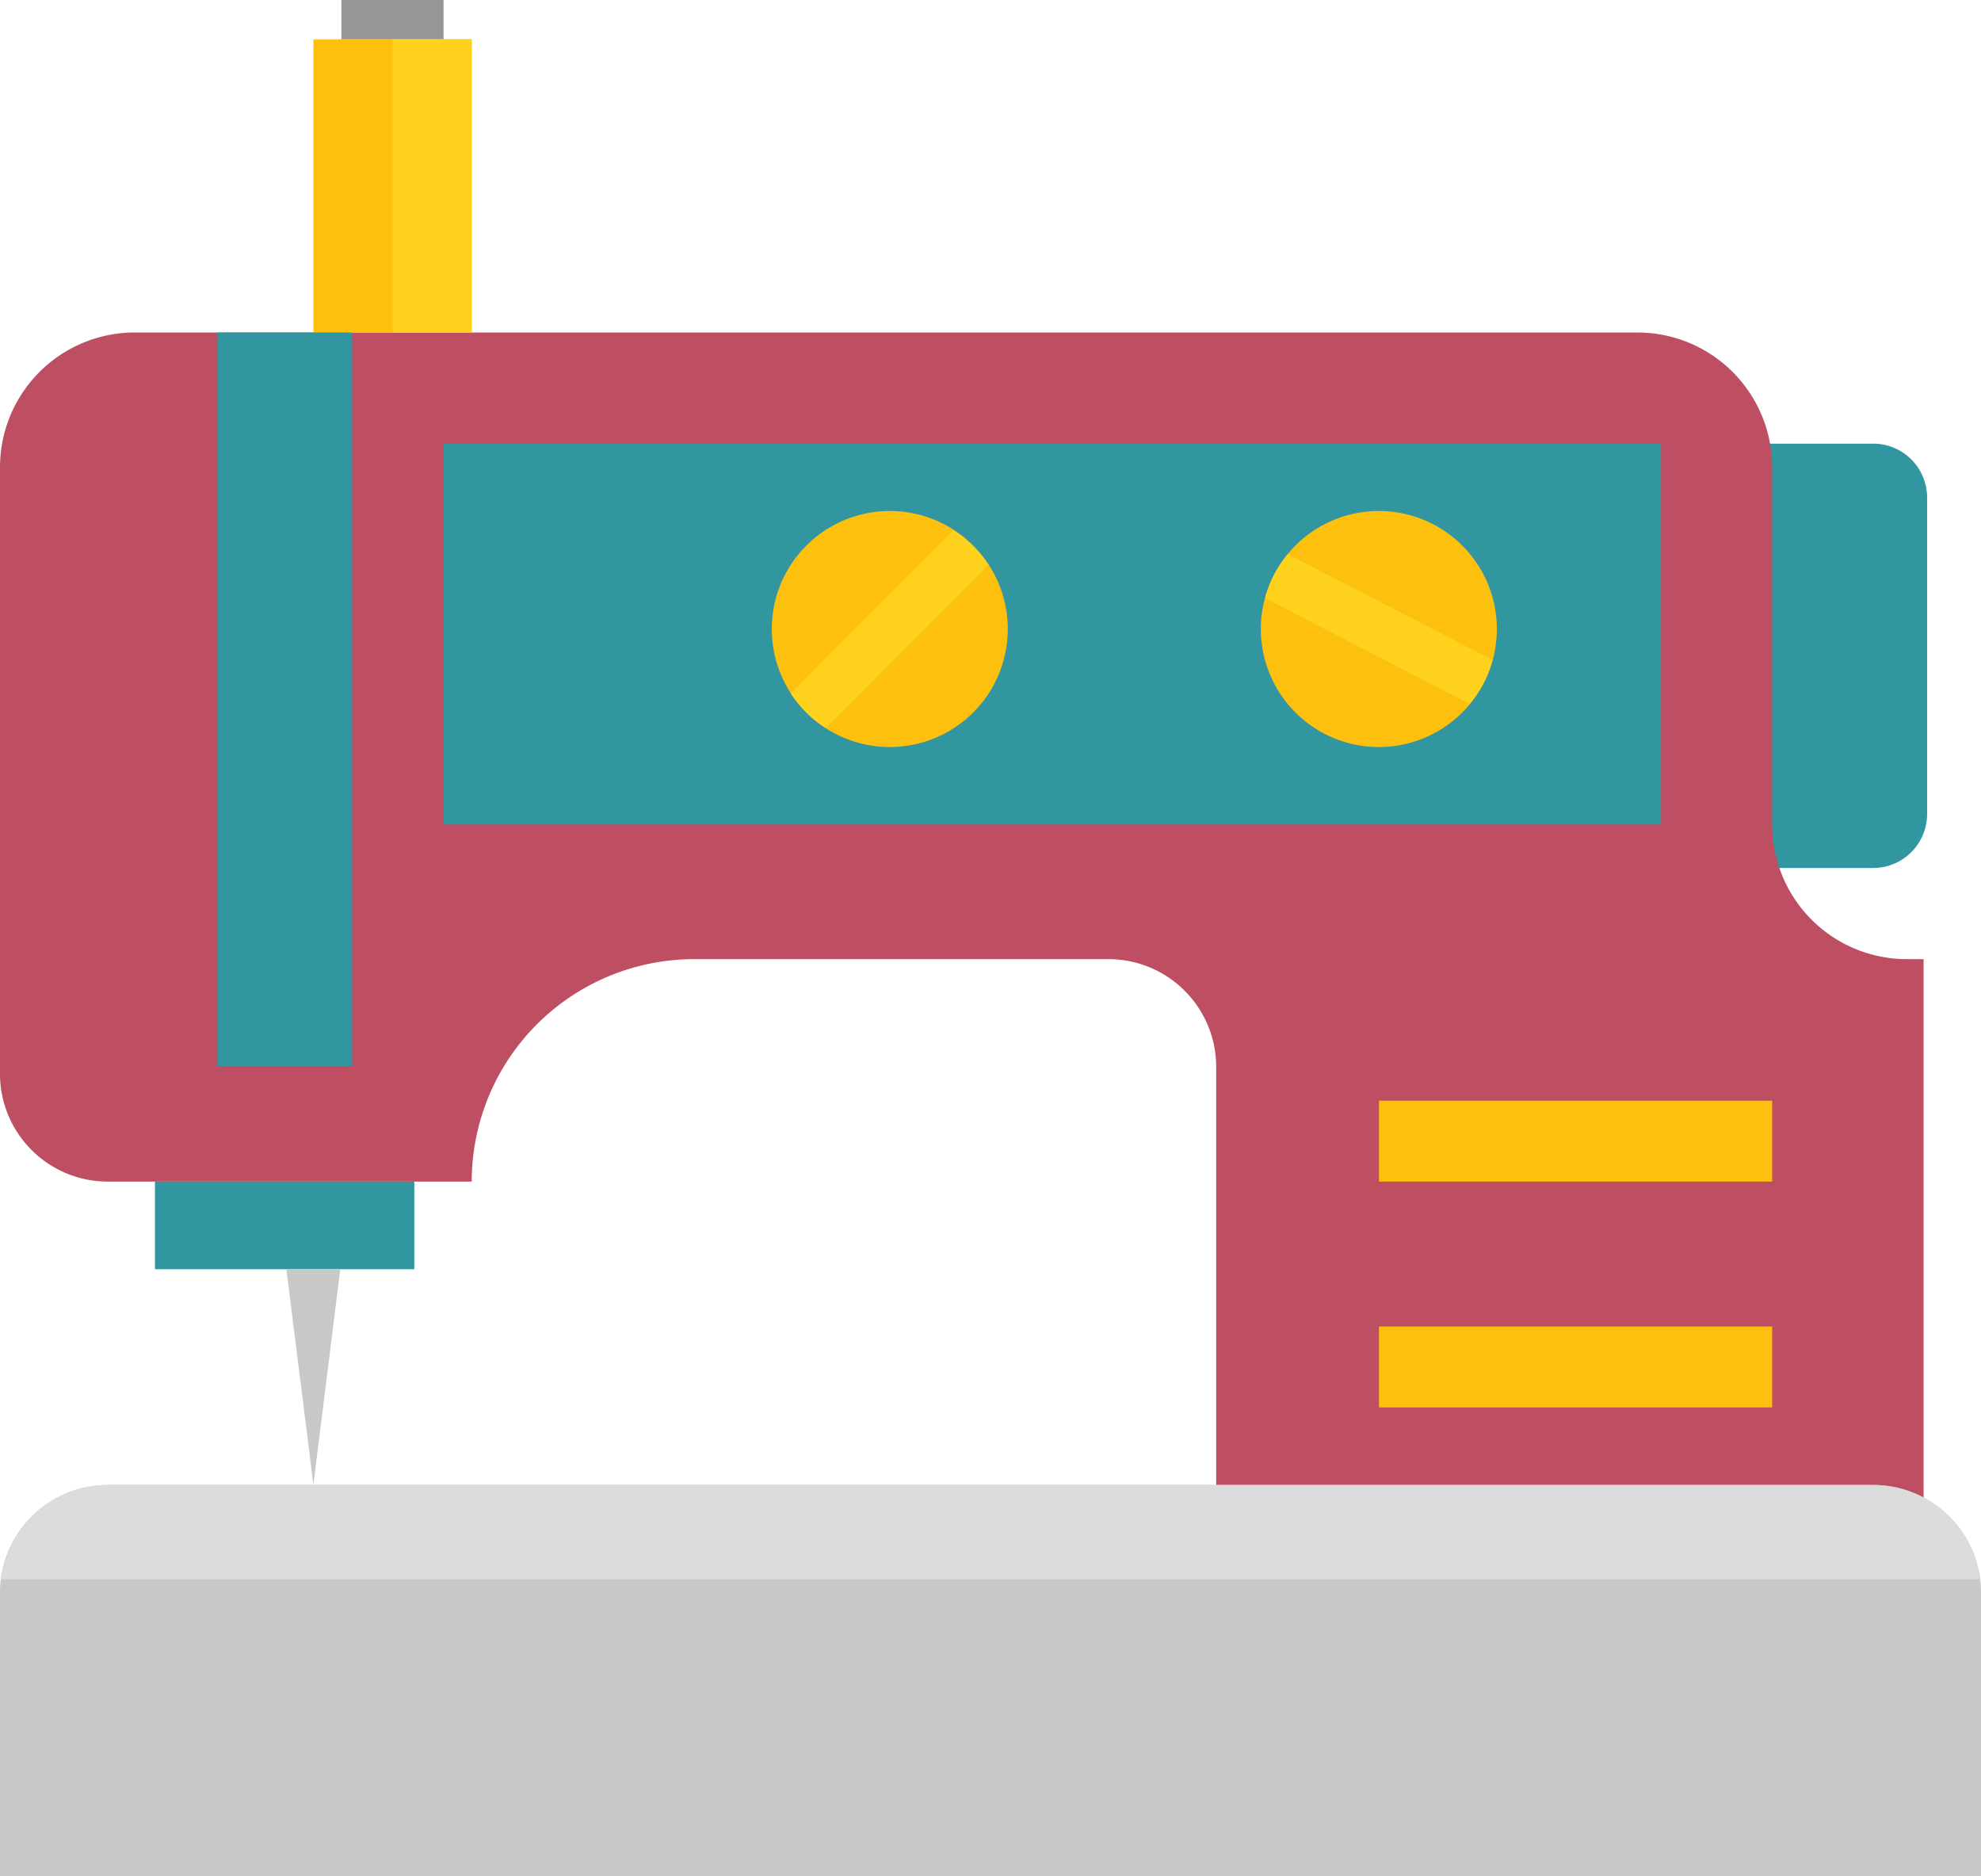 <svg xmlns="http://www.w3.org/2000/svg" xmlns:xlink="http://www.w3.org/1999/xlink" viewBox="0 0 141.53 133.99"><defs><style>.cls-1{fill:none;}.cls-2{clip-path:url(#clip-path);}.cls-3{fill:#3296a0;}.cls-4{fill:#be4e62;}.cls-5{fill:#c8c8c8;}.cls-6{fill:#fdc00f;}.cls-7{fill:#969696;}.cls-8{fill:#dcdcdc;}.cls-9{fill:#ffd21e;}</style><clipPath id="clip-path"><rect class="cls-1" width="141.53" height="133.99"/></clipPath></defs><g id="Vrstva_2" data-name="Vrstva 2"><g id="Vrstva_1-2" data-name="Vrstva 1"><g class="cls-2"><g id="Group_298" data-name="Group 298"><path id="Path_323" data-name="Path 323" class="cls-3" d="M137.68,58.17A3.86,3.86,0,0,1,133.83,62h-9.15V31.69h9.15a3.85,3.85,0,0,1,3.85,3.85h0Z"/><path id="Path_324" data-name="Path 324" class="cls-4" d="M136.23,68.51a9.62,9.62,0,0,1-9.62-9.62V33.38A9.63,9.63,0,0,0,117,23.75H9.63A9.63,9.63,0,0,0,0,33.38V76.7a7.7,7.7,0,0,0,7.7,7.7h26A15.9,15.9,0,0,1,49.58,68.51H79.19a7.7,7.7,0,0,1,7.7,7.7h0V108h50.54V68.51Z"/><rect id="Rectangle_190" data-name="Rectangle 190" class="cls-3" x="31.7" y="31.69" width="86.97" height="27.2"/><path id="Path_325" data-name="Path 325" class="cls-5" d="M141.53,134H0V113.77a7.7,7.7,0,0,1,7.7-7.7H133.83a7.7,7.7,0,0,1,7.7,7.7Z"/><path id="Path_326" data-name="Path 326" class="cls-6" d="M72,44.93a8.43,8.43,0,1,1-8.43-8.43A8.43,8.43,0,0,1,72,44.93"/><path id="Path_327" data-name="Path 327" class="cls-6" d="M106.94,44.93a8.43,8.43,0,1,1-8.42-8.43,8.43,8.43,0,0,1,8.42,8.43"/><rect id="Rectangle_191" data-name="Rectangle 191" class="cls-6" x="22.39" y="2.81" width="11.31" height="20.94"/><rect id="Rectangle_192" data-name="Rectangle 192" class="cls-6" x="98.52" y="78.62" width="28.09" height="5.78"/><rect id="Rectangle_193" data-name="Rectangle 193" class="cls-6" x="98.52" y="94.75" width="28.09" height="5.78"/><rect id="Rectangle_194" data-name="Rectangle 194" class="cls-3" x="11.07" y="84.4" width="18.53" height="6.26"/><path id="Path_328" data-name="Path 328" class="cls-5" d="M24.31,90.66l-1.92,15.4-1.93-15.4Z"/><rect id="Rectangle_195" data-name="Rectangle 195" class="cls-7" x="24.39" width="7.3" height="2.81"/><path id="Path_329" data-name="Path 329" class="cls-8" d="M.1,112.8H141.43a7.66,7.66,0,0,0-7.6-6.73H7.7A7.66,7.66,0,0,0,.1,112.8"/><path id="Path_330" data-name="Path 330" class="cls-9" d="M56.49,49.52a8.12,8.12,0,0,0,1.11,1.37A7.72,7.72,0,0,0,59,52L70.61,40.35A8.19,8.19,0,0,0,69.5,39a8.85,8.85,0,0,0-1.39-1.12Z"/><path id="Path_331" data-name="Path 331" class="cls-9" d="M92,39.58a8.21,8.21,0,0,0-1.62,3.14L105,50.28a8.71,8.71,0,0,0,1-1.49,8,8,0,0,0,.63-1.65Z"/><rect id="Rectangle_196" data-name="Rectangle 196" class="cls-3" x="15.53" y="23.75" width="9.63" height="52.39"/><rect id="Rectangle_197" data-name="Rectangle 197" class="cls-9" x="28.05" y="2.81" width="5.65" height="20.94"/></g></g></g></g></svg>